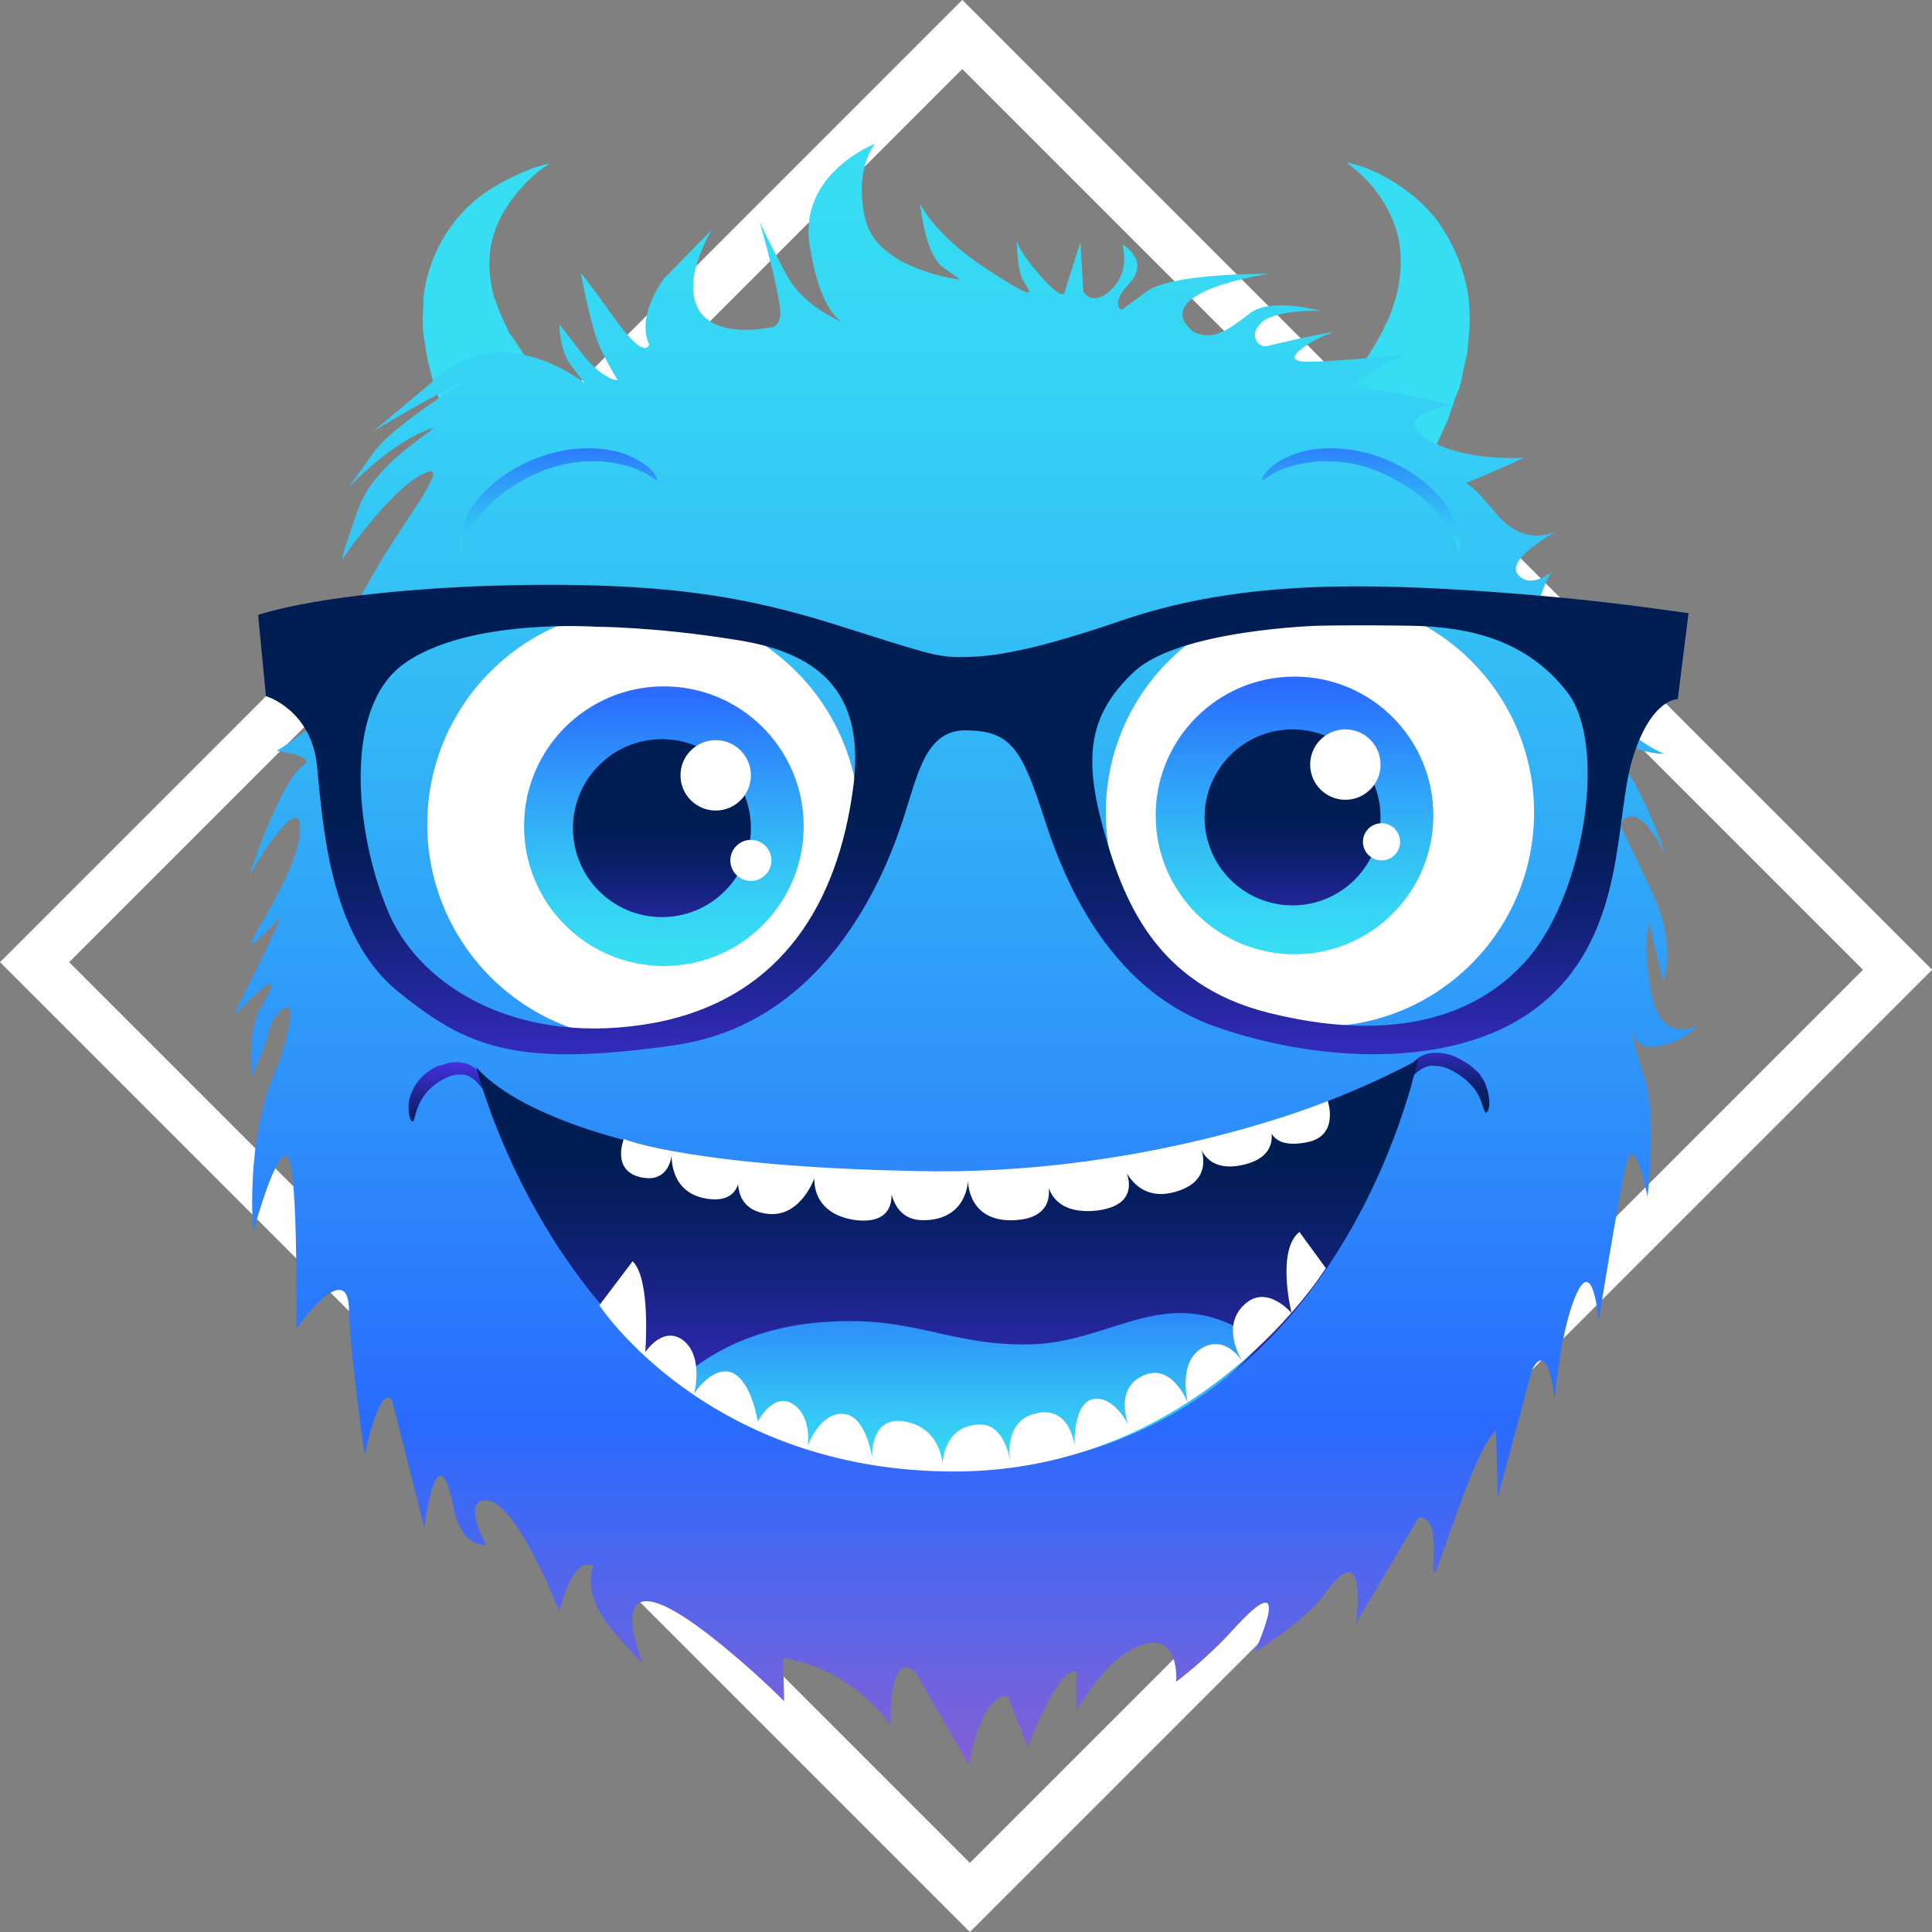 <?xml version="1.0" encoding="UTF-8"?> <!-- Generator: Adobe Illustrator 19.0.0, SVG Export Plug-In . SVG Version: 6.00 Build 0) --> <svg xmlns="http://www.w3.org/2000/svg" xmlns:xlink="http://www.w3.org/1999/xlink" id="Layer_1" x="0px" y="0px" viewBox="0 0 197.6 197.6" style="enable-background:new 0 0 197.6 197.6;" xml:space="preserve"><rect x="0" y="0" width="197.6" height="197.6" fill="#808080" stroke="none"/> <style type="text/css"> .st0{fill:none;stroke:#FFFFFF;stroke-width:5;stroke-miterlimit:10;} .st1{fill:url(#XMLID_149_);} .st2{fill:url(#SVGID_1_);} .st3{fill:url(#SVGID_2_);} .st4{fill:url(#SVGID_3_);} .st5{fill:url(#SVGID_4_);} .st6{fill:url(#SVGID_5_);} .st7{clip-path:url(#XMLID_150_);fill:url(#XMLID_151_);} .st8{fill:#FFFFFF;} .st9{fill:url(#SVGID_6_);} .st10{fill:url(#SVGID_7_);} .st11{fill:url(#SVGID_8_);} .st12{fill:url(#SVGID_9_);} .st13{fill:url(#SVGID_10_);} .st14{fill:url(#SVGID_11_);} .st15{fill:url(#SVGID_12_);} </style> <rect x="31.2" y="31.7" transform="matrix(0.707 0.707 -0.707 0.707 98.773 -40.944)" class="st0" width="135.3" height="134.2"></rect> <linearGradient id="XMLID_149_" gradientUnits="userSpaceOnUse" x1="43.38" y1="41.582" x2="35.979" y2="41.343"> <stop offset="0" style="stop-color:#37DEF3"></stop> <stop offset="0.123" style="stop-color:#36D5F4"></stop> <stop offset="0.328" style="stop-color:#33BBF6"></stop> <stop offset="0.587" style="stop-color:#2E92FA"></stop> <stop offset="0.8" style="stop-color:#2A6BFE"></stop> <stop offset="0.917" style="stop-color:#5B65E8"></stop> <stop offset="1" style="stop-color:#8060D8"></stop> </linearGradient> <path id="XMLID_2_" class="st1" d="M80.7,68c0,0-2.5,0.4-6.5-0.3c-4-0.7-9.6-2.6-15-7.2c-4-3.4-8.1-7.9-11.2-13.1 c-0.8-1.3-1.4-2.7-2.1-4l-0.8-2.1l-0.4-1l-0.1-0.3l-0.1-0.3l0-0.1l0-0.1L44.3,39c-0.2-0.6-0.3-1.3-0.5-1.9l-0.1-0.5L43.6,36 c-0.1-0.4-0.1-0.8-0.2-1.2c-0.3-1.5-0.1-3-0.1-4.3c0.3-2.8,1.4-5.4,2.8-7.3c1.4-2,3.2-3.4,4.8-4.3c1.6-0.9,3-1.5,3.9-1.8 c1-0.3,1.5-0.4,1.5-0.4s-0.5,0.3-1.2,0.8c-0.7,0.6-1.7,1.5-2.6,2.7c-0.9,1.2-1.8,2.7-2.2,4.5c-0.4,1.7-0.3,3.7,0.2,5.6 c0.4,1,0.7,2,1.2,2.9l0.3,0.7l0.2,0.3l0.3,0.4c0.4,0.6,0.7,1.1,1.1,1.7l0.3,0.4l0.1,0.1l0,0.1c0-0.1,0.1,0.2-0.1-0.2l0,0l0,0 l0.1,0.2l0.6,0.7l1.1,1.5c0.9,0.9,1.7,1.9,2.6,2.8c3.6,3.7,7.7,7.1,11.2,10.1c4.8,4.1,7.6,7.9,9.1,10.9C80.3,65.9,80.7,68,80.7,68z"></path> <linearGradient id="SVGID_1_" gradientUnits="userSpaceOnUse" x1="140.672" y1="42.47" x2="119.405" y2="42.264"> <stop offset="0" style="stop-color:#37DEF3"></stop> <stop offset="0.123" style="stop-color:#36D5F4"></stop> <stop offset="0.328" style="stop-color:#33BBF6"></stop> <stop offset="0.587" style="stop-color:#2E92FA"></stop> <stop offset="0.8" style="stop-color:#2A6BFE"></stop> <stop offset="0.917" style="stop-color:#5B65E8"></stop> <stop offset="1" style="stop-color:#8060D8"></stop> </linearGradient> <path class="st2" d="M115.3,68c0,0,0.3-2,1.6-5c1.4-3,3.9-6.8,8.3-10.9c3.3-3,7.1-6.5,10.4-10.2c0.8-0.9,1.6-1.9,2.4-2.8l1.1-1.5 l0.5-0.7l0,0l0,0c-0.2,0.4,0,0.1-0.1,0.2l0-0.1l0.1-0.1l0.1-0.2l0.3-0.4c0.3-0.6,0.7-1.1,1-1.7c0.2-0.3,0.2-0.5,0.4-0.7l0.3-0.7 c0.5-0.9,0.8-1.9,1.1-2.9c0.5-1.9,0.6-3.8,0.3-5.6c-0.3-1.7-1.1-3.3-1.9-4.5c-0.8-1.2-1.7-2.1-2.4-2.7c-0.7-0.6-1.1-0.9-1.1-0.9 s0.5,0.1,1.5,0.4c0.9,0.3,2.3,0.9,3.8,1.9c1.5,1,3.2,2.4,4.5,4.4c1.3,2,2.3,4.4,2.7,7.1c0.1,1.3,0.2,2.7,0,4.2l-0.1,1.1 c0,0.4-0.1,0.8-0.2,1.1c-0.1,0.6-0.3,1.2-0.4,1.9l-0.1,0.5l-0.1,0.2l0,0.1l0,0.1c0,0.1,0.1-0.2-0.1,0.2l0,0l0,0l-0.4,1l-0.7,2.1 c-0.6,1.3-1.2,2.7-1.9,4c-2.8,5.2-6.5,9.7-10.3,13.2c-5.1,4.7-10.5,6.7-14.4,7.5C117.8,68.3,115.3,68,115.3,68z"></path> <linearGradient id="SVGID_2_" gradientUnits="userSpaceOnUse" x1="98.667" y1="15.326" x2="98.667" y2="178.771"> <stop offset="0" style="stop-color:#37DEF3"></stop> <stop offset="0.123" style="stop-color:#36D5F4"></stop> <stop offset="0.328" style="stop-color:#33BBF6"></stop> <stop offset="0.587" style="stop-color:#2E92FA"></stop> <stop offset="0.8" style="stop-color:#2A6BFE"></stop> <stop offset="0.917" style="stop-color:#5B65E8"></stop> <stop offset="1" style="stop-color:#8060D8"></stop> </linearGradient> <path class="st3" d="M153,146.1l0.2,7l3.5-13c1.7-3.3,2.3,3,2.3,3s0.6-7.3,2.3-10.9c1.7-3.6,2.2,2.9,2.2,2.9s2-12.4,2.8-16 c0.9-3.5,2.2,3.3,2.2,3.3s1-8.4-0.3-12.2c-1.3-3.8-1.3-5-1.3-5s0.1,2.3,2.8,1.8c2.7-0.5,3.9-2.1,3.9-2.1s-3.7,2-4.7-3.3 c-1-5.3-0.2-7.1-0.2-7.1l1.4,5.9c0,0,1.5-3.7-1.2-9.3c-2.7-5.7-2.7-5.7-2.7-5.7s-1.1-1.7,0.6-1.9c1.7-0.1,3.5,3.9,3.5,3.9 s-1.4-4.5-3.8-8.5c-2.4-4-1-3.8,0.2-2.8s3.5,1,3.5,1s-3-1.2-4.8-3.7c-1.8-2.5-0.1-3.1,0.7-5.7c0.7-2.2-1.2-5.8-1.2-5.8 s-0.7,7.7-2.7,6.2c-2-1.6-3.2-2.2-1.7-3.5c1.5-1.3,1.8-2.2,1.8-2.2s-5.8,2.1-5-0.6c0.8-2.7,1.5-3.4,1.5-3.4s-2.3,2-3.6,0.3 c-1.2-1.7,4.6-4.7,4.6-4.7s-3.5,2.5-6.8-1.5c-3.3-4-3.3-3-3.3-3s3.2-1.3,4.7-2s1.5-0.7,1.5-0.7s-5.8,0.5-9.8-1.8s1.7-3.7,2.7-3.5 s1,0.2,1,0.2s-8.5-2-10.8-2c-2.3,0,3.2-2.8,4.3-3.2c1.3-0.4-5.3,0.4-9.3,0.5c-4.1,0.1,1-2.6,1.8-2.8c1.8-0.6-2.5,0.3-6.2,1.2 c-1,0.2-1.9-1.2-0.6-2.4c1.5-1.4,6.1-1.2,6.1-1.2s-5.1-1.4-7.2,0.2c-2.1,1.6-3.8,3-5.9,1.9c-4.7-4.1,7.8-5.9,7.8-5.9 s-9.9-0.1-12.5,1.8c-2.6,1.9-2.6,1.9-2.6,1.9s-1.2-0.6,0.8-2.7c2.2-2.4-0.7-4-0.7-4s0.5,1.8-0.2,3.3c-0.8,1.7-2.8,3.1-3.8,1.5 l-0.3-5l-1.6,5c0,0,0.1,1.3-2.4-1.5s-2.5-3.7-2.5-3.7s0,3.1,0.7,4.2c0.7,1.1,1.7,2.3-3.8-1.3c-5.5-3.6-6.8-6.7-6.8-6.7 s0.5,5.2,2.3,6.5c1.8,1.3,1.8,1.3,1.8,1.3s-8.5-1-9.7-6.2s1-7.7,1-7.7s-7.8,3-6.7,10.3s3.5,8,3.5,8s-4-1.5-5.8-4.8 c-1.8-3.3-2.8-5.5-2.8-5.5s2.1,7.3,2.1,9.3c0,1.6-1.1,1.5-1.1,1.5s-8.1,1.8-7.8-4.5c0.1-2.5,1.9-5.5,1.9-5.5l-4.9,5 c-3,4.3-1.5,6.7-1.5,6.7s-0.3,1.8-3.3-2.3c-3-4.2-3.7-5-3.7-5s1,5.6,2,7.7c1,2.1,1.8,3.3,1.8,3.3s-1.6,0-3.8-2.9s-2.2-2.8-2.2-2.8 s0,2.7,1.3,4.3c1.3,1.7,1.3,1.7,1.3,1.7s-8-6.5-14.8-0.8c-6.8,5.7-6.8,5.7-6.8,5.7s4.4-2.7,8-4.5c4.5-2.3-5.5,3.2-8,6.7 s-2.5,3.5-2.5,3.5s4-4.2,7.7-5.7c3.7-1.5-4.8,2.5-6.7,7.8S35,57.2,35,57.2s4.8-7,8.2-8.7c3.3-1.7-1.5,4.2-4.5,9.3S32,70.2,32,70.2 l6.6-6.6c0,0-2.1,5.7-4.1,8.2c-2.1,2.5-6.2,5-6.2,5s4.2,0.5,2.7,1.5c-2.3,1.5-5.5,11.2-5.5,11.2s5.2-8.9,5.2-4.8 c0,5.6-9.6,16.8-2.2,9.3c0.7-0.7-4.7,10-4.7,10s6.3-6.7,3-1.2c-1.7,2.8-1,7.2-1,7.2s1.2-2.6,1.6-4.2c0.5-2.3,2.7-4.2,2.2-1.2 c-1.1,5.4-1.7,4.6-2.7,8.7c-1.6,6.2-1,12.7-1,12.7s2.9-10.7,3.8-7c0.8,3.7,0.6,16.9,0.6,16.9s5.3-7.5,5.4-1.9 c0.1,4.6,1.6,14.8,1.6,14.8s1.5-7.3,2.8-5.6l3.3,13c0,0,1.3-10.4,3-2c0.8,4.2,3.3,3.8,3.3,3.8s-2.7-5,0.3-4.5 c3,0.5,7.2,11.3,7.2,11.3s1.4-5.9,3.5-4.6c0,0-1.4,2.6,2,6.6c1.5,1.8,3.1,3.4,3.1,3.4s-5.2-12.2,6.7-3c4.6,3.6,7.7,6.8,7.7,6.8 l-0.1-4.4c7.3,1.1,11,6.9,11,6.9s-0.3-8,2.5-5.5l5.5,9.5c0,0,1.2-7.3,4-7l2,5.2c0,0,3.2-8.5,5-7.7v4c0,0,3-5.6,6.8-6.8 c3.8-1.2,3.4,3.8,3.4,3.8s3.1-2.3,5.8-5.3c6.7-7.4,2.2,2.3,2.2,2.3s5.2-3.2,7.2-6c4.5-6.3,3.2,3,3.2,3l6.4-10.8 c2.5,0,1.1,5.6,1.6,5.6s4.2-13.3,6.5-14.6"></path> <linearGradient id="SVGID_3_" gradientUnits="userSpaceOnUse" x1="45.92" y1="115.711" x2="45.92" y2="107.731"> <stop offset="0" style="stop-color:#001D54"></stop> <stop offset="0.114" style="stop-color:#051E5D"></stop> <stop offset="0.303" style="stop-color:#112177"></stop> <stop offset="0.544" style="stop-color:#2627A0"></stop> <stop offset="0.825" style="stop-color:#422ED9"></stop> <stop offset="0.994" style="stop-color:#5533FF"></stop> </linearGradient> <path class="st4" d="M49.8,111.7c-0.2,0.1-0.5-0.5-1.2-1.2c-0.4-0.3-0.8-0.6-1.4-0.6c-0.3,0-0.6,0-0.9,0.1c-0.2,0-0.8,0.3-1,0.4 c-1.3,0.7-2.1,1.7-2.5,2.7c-0.4,0.9-0.4,1.6-0.6,1.6c-0.2,0-0.5-0.7-0.4-1.9c0.1-0.6,0.3-1.3,0.8-2c0.5-0.7,1.2-1.3,2-1.7l0.2-0.1 l0,0l0.1,0l0.1,0l0.3-0.1c0.2-0.1,0.4-0.1,0.6-0.2c0.5-0.1,0.9-0.1,1.4,0c0.9,0.1,1.5,0.7,1.9,1.2C50,110.9,50,111.7,49.8,111.7z"></path> <linearGradient id="SVGID_4_" gradientUnits="userSpaceOnUse" x1="148.098" y1="113.379" x2="148.098" y2="104.635"> <stop offset="0" style="stop-color:#001D54"></stop> <stop offset="0.114" style="stop-color:#051E5D"></stop> <stop offset="0.303" style="stop-color:#112177"></stop> <stop offset="0.544" style="stop-color:#2627A0"></stop> <stop offset="0.825" style="stop-color:#422ED9"></stop> <stop offset="0.994" style="stop-color:#5533FF"></stop> </linearGradient> <path class="st5" d="M143.8,110.7c-0.2,0-0.2-0.9,0.6-1.9c0.4-0.5,1.1-1,2-1.1c0.9-0.1,1.9,0.1,2.7,0.5c0.4,0.2,0.8,0.5,1.2,0.7 c0.3,0.3,0.7,0.6,1,0.9c0.2,0.4,0.5,0.7,0.6,1c0.1,0.4,0.3,0.7,0.3,1c0.3,1.2,0,2-0.2,2c-0.2,0-0.3-0.7-0.7-1.6 c-0.4-0.9-1.4-2-2.8-2.7c-0.7-0.4-1.4-0.5-2-0.5c-0.6,0-1.1,0.3-1.5,0.6C144.3,110.2,144,110.8,143.8,110.7z"></path> <linearGradient id="SVGID_5_" gradientUnits="userSpaceOnUse" x1="96.859" y1="118.407" x2="96.859" y2="152.717"> <stop offset="0" style="stop-color:#001D54"></stop> <stop offset="0.114" style="stop-color:#051E5D"></stop> <stop offset="0.303" style="stop-color:#112177"></stop> <stop offset="0.544" style="stop-color:#2627A0"></stop> <stop offset="0.825" style="stop-color:#422ED9"></stop> <stop offset="0.994" style="stop-color:#5533FF"></stop> </linearGradient> <path class="st6" d="M48.7,109.1c0,0,7,10.5,46.7,11.1c28.3,0.4,49.6-11.8,49.6-11.8s-8.3,41.9-47.6,41.9 C58.7,150.2,48.7,109.1,48.7,109.1z"></path> <g id="XMLID_1_"> <defs> <path id="XMLID_146_" d="M48.7,109.1c0,0,7,10.5,46.7,11.1c28.3,0.4,49.6-11.8,49.6-11.8s-8.3,41.9-47.6,41.9 C58.7,150.2,48.7,109.1,48.7,109.1z"></path> </defs> <clipPath id="XMLID_150_"> <use xlink:href="#XMLID_146_" style="overflow:visible;"></use> </clipPath> <linearGradient id="XMLID_151_" gradientUnits="userSpaceOnUse" x1="99.242" y1="150.963" x2="99.242" y2="124.976"> <stop offset="0" style="stop-color:#37DEF3"></stop> <stop offset="0.123" style="stop-color:#36D5F4"></stop> <stop offset="0.328" style="stop-color:#33BBF6"></stop> <stop offset="0.587" style="stop-color:#2E92FA"></stop> <stop offset="0.8" style="stop-color:#2A6BFE"></stop> <stop offset="0.917" style="stop-color:#5B65E8"></stop> <stop offset="1" style="stop-color:#8060D8"></stop> </linearGradient> <path id="XMLID_148_" class="st7" d="M68.8,141.9c0,0,4.5-5.6,14.5-6.6c10-1,13.5,2.4,22.1,2.2c8.6-0.2,14.1-6.7,23-0.6 c2.3,1.5,0.6,0.4,0.6,0.4s-10.4,13.8-32,13.8C79.8,151.2,68.8,141.9,68.8,141.9z"></path> </g> <path class="st8" d="M61.3,133.5c0,0,11.1,17,36.3,17s38-20.8,38-20.8l-2.7-3.7c-2.4,1.9-0.8,8.3-0.8,8.3s-2.6-3.1-4.9-0.8 c-2.4,2.3-0.1,5.8-0.1,5.8s-1.7-2.9-4.2-1.4c-2.5,1.5-1.4,5.6-1.4,5.6s-1.7-4.4-4.8-2.7c-2.7,1.4-1.3,4.9-1.3,4.9s-1.5-3-3.6-2.6 c-2.1,0.4-1.9,4.8-1.9,4.8s-0.4-4.3-4.1-3.3c-3.2,0.8-2.5,4.8-2.5,4.8s-0.5-3.7-3-3.7c-3.9,0-3.9,4.1-3.9,4.1s-0.1-3.7-3.8-4.4 s-3.4,3.7-3.4,3.7s-0.6-4.4-3-4.5c-2.4-0.1-3.6,3.3-3.6,3.3s0.5-3-1.5-4.3c-2-1.3-3.6,1.8-3.6,1.8s-0.6-4.1-2.6-5 c-2-0.8-3.9,2.1-3.9,2.1s1-3.7-1.1-5.4c-2.1-1.6-3.9,1.2-3.9,1.2s0.6-7.5-1.3-9.3L61.3,133.5z"></path> <path class="st8" d="M63.8,116.5c0,0-1.3,3.2,1.7,3.9c3,0.7,3.2-2.3,3.2-2.3s-0.3,3.9,3.6,4.5c3.9,0.6,3.3-3,3.3-3s-1,3.9,2.6,4.5 c3.6,0.7,5.1-3.6,5.1-3.6s-0.4,3.7,4.3,4.3c4.8,0.5,3.4-3.9,3.4-3.9s0,3.9,3.4,3.9c4.6,0,4.6-4.1,4.6-4.1s-0.1,4.3,4.7,4.1 c4.8-0.2,3.4-4.1,3.4-4.1s0.1,3.7,5.2,3.1c5.1-0.7,2.5-4.8,2.5-4.8s1.2,4.1,5.4,2.9c4.3-1.2,2.5-4.8,2.5-4.8s0.6,3,4.6,2 c4-1,2.5-4.2,2.5-4.2s-0.2,2.8,4,1.9c3.2-0.7,2-4.2,2-4.2s-17.4,7.3-40.1,7.2C71.3,119.5,63.8,116.5,63.8,116.5z"></path> <circle class="st8" cx="65.8" cy="84.3" r="22.1"></circle> <linearGradient id="SVGID_6_" gradientUnits="userSpaceOnUse" x1="67.906" y1="97.467" x2="67.906" y2="64.298"> <stop offset="0" style="stop-color:#37DEF3"></stop> <stop offset="0.123" style="stop-color:#36D5F4"></stop> <stop offset="0.328" style="stop-color:#33BBF6"></stop> <stop offset="0.587" style="stop-color:#2E92FA"></stop> <stop offset="0.8" style="stop-color:#2A6BFE"></stop> <stop offset="0.917" style="stop-color:#5B65E8"></stop> <stop offset="1" style="stop-color:#8060D8"></stop> </linearGradient> <circle class="st9" cx="67.9" cy="84.5" r="14.3"></circle> <linearGradient id="SVGID_7_" gradientUnits="userSpaceOnUse" x1="67.698" y1="84.748" x2="67.698" y2="102.932"> <stop offset="0" style="stop-color:#001D54"></stop> <stop offset="0.114" style="stop-color:#051E5D"></stop> <stop offset="0.303" style="stop-color:#112177"></stop> <stop offset="0.544" style="stop-color:#2627A0"></stop> <stop offset="0.825" style="stop-color:#422ED9"></stop> <stop offset="0.994" style="stop-color:#5533FF"></stop> </linearGradient> <circle class="st10" cx="67.7" cy="84.7" r="9.1"></circle> <circle class="st8" cx="73.2" cy="79.3" r="3.6"></circle> <circle class="st8" cx="76.8" cy="88" r="2.1"></circle> <circle class="st8" cx="135" cy="83.1" r="21.9"></circle> <linearGradient id="SVGID_8_" gradientUnits="userSpaceOnUse" x1="132.377" y1="97.413" x2="132.377" y2="62.844"> <stop offset="0" style="stop-color:#37DEF3"></stop> <stop offset="0.123" style="stop-color:#36D5F4"></stop> <stop offset="0.328" style="stop-color:#33BBF6"></stop> <stop offset="0.587" style="stop-color:#2E92FA"></stop> <stop offset="0.8" style="stop-color:#2A6BFE"></stop> <stop offset="0.917" style="stop-color:#5B65E8"></stop> <stop offset="1" style="stop-color:#8060D8"></stop> </linearGradient> <circle class="st11" cx="132.4" cy="83.4" r="14.2"></circle> <linearGradient id="SVGID_9_" gradientUnits="userSpaceOnUse" x1="132.17" y1="83.616" x2="132.17" y2="101.656"> <stop offset="0" style="stop-color:#001D54"></stop> <stop offset="0.114" style="stop-color:#051E5D"></stop> <stop offset="0.303" style="stop-color:#112177"></stop> <stop offset="0.544" style="stop-color:#2627A0"></stop> <stop offset="0.825" style="stop-color:#422ED9"></stop> <stop offset="0.994" style="stop-color:#5533FF"></stop> </linearGradient> <circle class="st12" cx="132.2" cy="83.6" r="9"></circle> <circle class="st8" cx="137.6" cy="78.2" r="3.6"></circle> <circle class="st8" cx="141.3" cy="86.1" r="1.9"></circle> <linearGradient id="SVGID_10_" gradientUnits="userSpaceOnUse" x1="99.616" y1="83.837" x2="99.616" y2="118.72"> <stop offset="0" style="stop-color:#001D54"></stop> <stop offset="0.114" style="stop-color:#051E5D"></stop> <stop offset="0.303" style="stop-color:#112177"></stop> <stop offset="0.544" style="stop-color:#2627A0"></stop> <stop offset="0.825" style="stop-color:#422ED9"></stop> <stop offset="0.994" style="stop-color:#5533FF"></stop> </linearGradient> <path class="st13" d="M150.6,60.4c-13.9-0.9-25-0.6-35.7,3c-10.7,3.7-14.4,3.8-16.8,3.8c-2.4,0-3.7-0.5-12.6-3.3 c-8.9-2.8-17.5-4.5-35.1-4c-17.5,0.6-24,3-24,3l0.8,8.3c0,0,4.5,1.3,5.2,6.9c0.6,5.6,1.1,17.5,8.3,23.3c7.1,5.8,12.2,7.8,28.3,5.5 c16.1-2.3,21.9-18.6,23.4-23.2c1.5-4.6,2.3-9.2,6.6-9c4.3,0.1,5.5,1.8,7.8,9c2.3,7.2,7.1,17.8,17.8,21.4c10.7,3.7,25.3,4.4,33.5-2.8 c8.3-7.2,7-18.7,8.9-24.8c1.9-6.1,4.6-6,4.6-6l1.1-8.8C172.7,62.8,164.5,61.3,150.6,60.4z M87.2,81C85.7,91.6,80.5,102,67,104.6 c-13.5,2.5-23.6-3.3-27.1-10.9c-3.4-7.6-5.1-21.1,1.4-25.8c6.5-4.7,19.6-3.8,19.6-3.8s6,0,14.1,1.3C83.2,66.6,88.8,70.3,87.2,81z M156.4,97.9c-5.7,6.7-14.9,8.6-26.6,5.7c-11.7-2.9-15-11.7-17-19c-2-7.3-1.4-11.6,3.2-15.9c4.6-4.3,18.8-4.7,18.8-4.7 s3.4-0.1,9.5,0c6.1,0.1,11.9,1.5,16,6.8C164.4,76.1,162.1,91.1,156.4,97.9z"></path> <linearGradient id="SVGID_11_" gradientUnits="userSpaceOnUse" x1="139.174" y1="58.374" x2="139.174" y2="40.024"> <stop offset="0" style="stop-color:#37DEF3"></stop> <stop offset="0.123" style="stop-color:#36D5F4"></stop> <stop offset="0.328" style="stop-color:#33BBF6"></stop> <stop offset="0.587" style="stop-color:#2E92FA"></stop> <stop offset="0.8" style="stop-color:#2A6BFE"></stop> <stop offset="0.917" style="stop-color:#5B65E8"></stop> <stop offset="1" style="stop-color:#8060D8"></stop> </linearGradient> <path class="st14" d="M129.1,49.1c-0.1,0,0-0.4,0.5-0.9c0.4-0.5,1.2-1.1,2.4-1.6c2.3-1,6-1.1,9.5,0.3c3.4,1.3,6,3.7,7,5.8 c0.5,1,0.8,2,0.8,2.6c0,0.6,0,0.9-0.1,1c-0.1,0-0.3-0.3-0.4-0.9c-0.2-0.6-0.6-1.3-1.2-2.2c-1.2-1.7-3.5-3.7-6.7-5 c-1.5-0.6-3.2-1-4.6-1c-1.5-0.1-2.8,0.1-3.9,0.4C130.2,48.1,129.3,49.2,129.1,49.1z"></path> <linearGradient id="SVGID_12_" gradientUnits="userSpaceOnUse" x1="-226.826" y1="59.039" x2="-226.826" y2="40.689" gradientTransform="matrix(-1 0 0 1 -169.653 0)"> <stop offset="0" style="stop-color:#37DEF3"></stop> <stop offset="0.123" style="stop-color:#36D5F4"></stop> <stop offset="0.328" style="stop-color:#33BBF6"></stop> <stop offset="0.587" style="stop-color:#2E92FA"></stop> <stop offset="0.8" style="stop-color:#2A6BFE"></stop> <stop offset="0.917" style="stop-color:#5B65E8"></stop> <stop offset="1" style="stop-color:#8060D8"></stop> </linearGradient> <path class="st15" d="M67.2,49.1c0.1,0,0-0.4-0.5-0.9c-0.4-0.5-1.2-1.1-2.4-1.6c-2.3-1-6-1.1-9.5,0.3c-3.4,1.3-6,3.7-7,5.8 c-0.5,1-0.8,2-0.8,2.6c0,0.6,0,0.9,0.1,1c0.1,0,0.3-0.3,0.4-0.9c0.2-0.6,0.6-1.3,1.2-2.2c1.2-1.7,3.5-3.7,6.7-5c1.5-0.6,3.2-1,4.6-1 c1.5-0.1,2.8,0.1,3.9,0.4C66.1,48.1,67,49.2,67.2,49.1z"></path> </svg> 